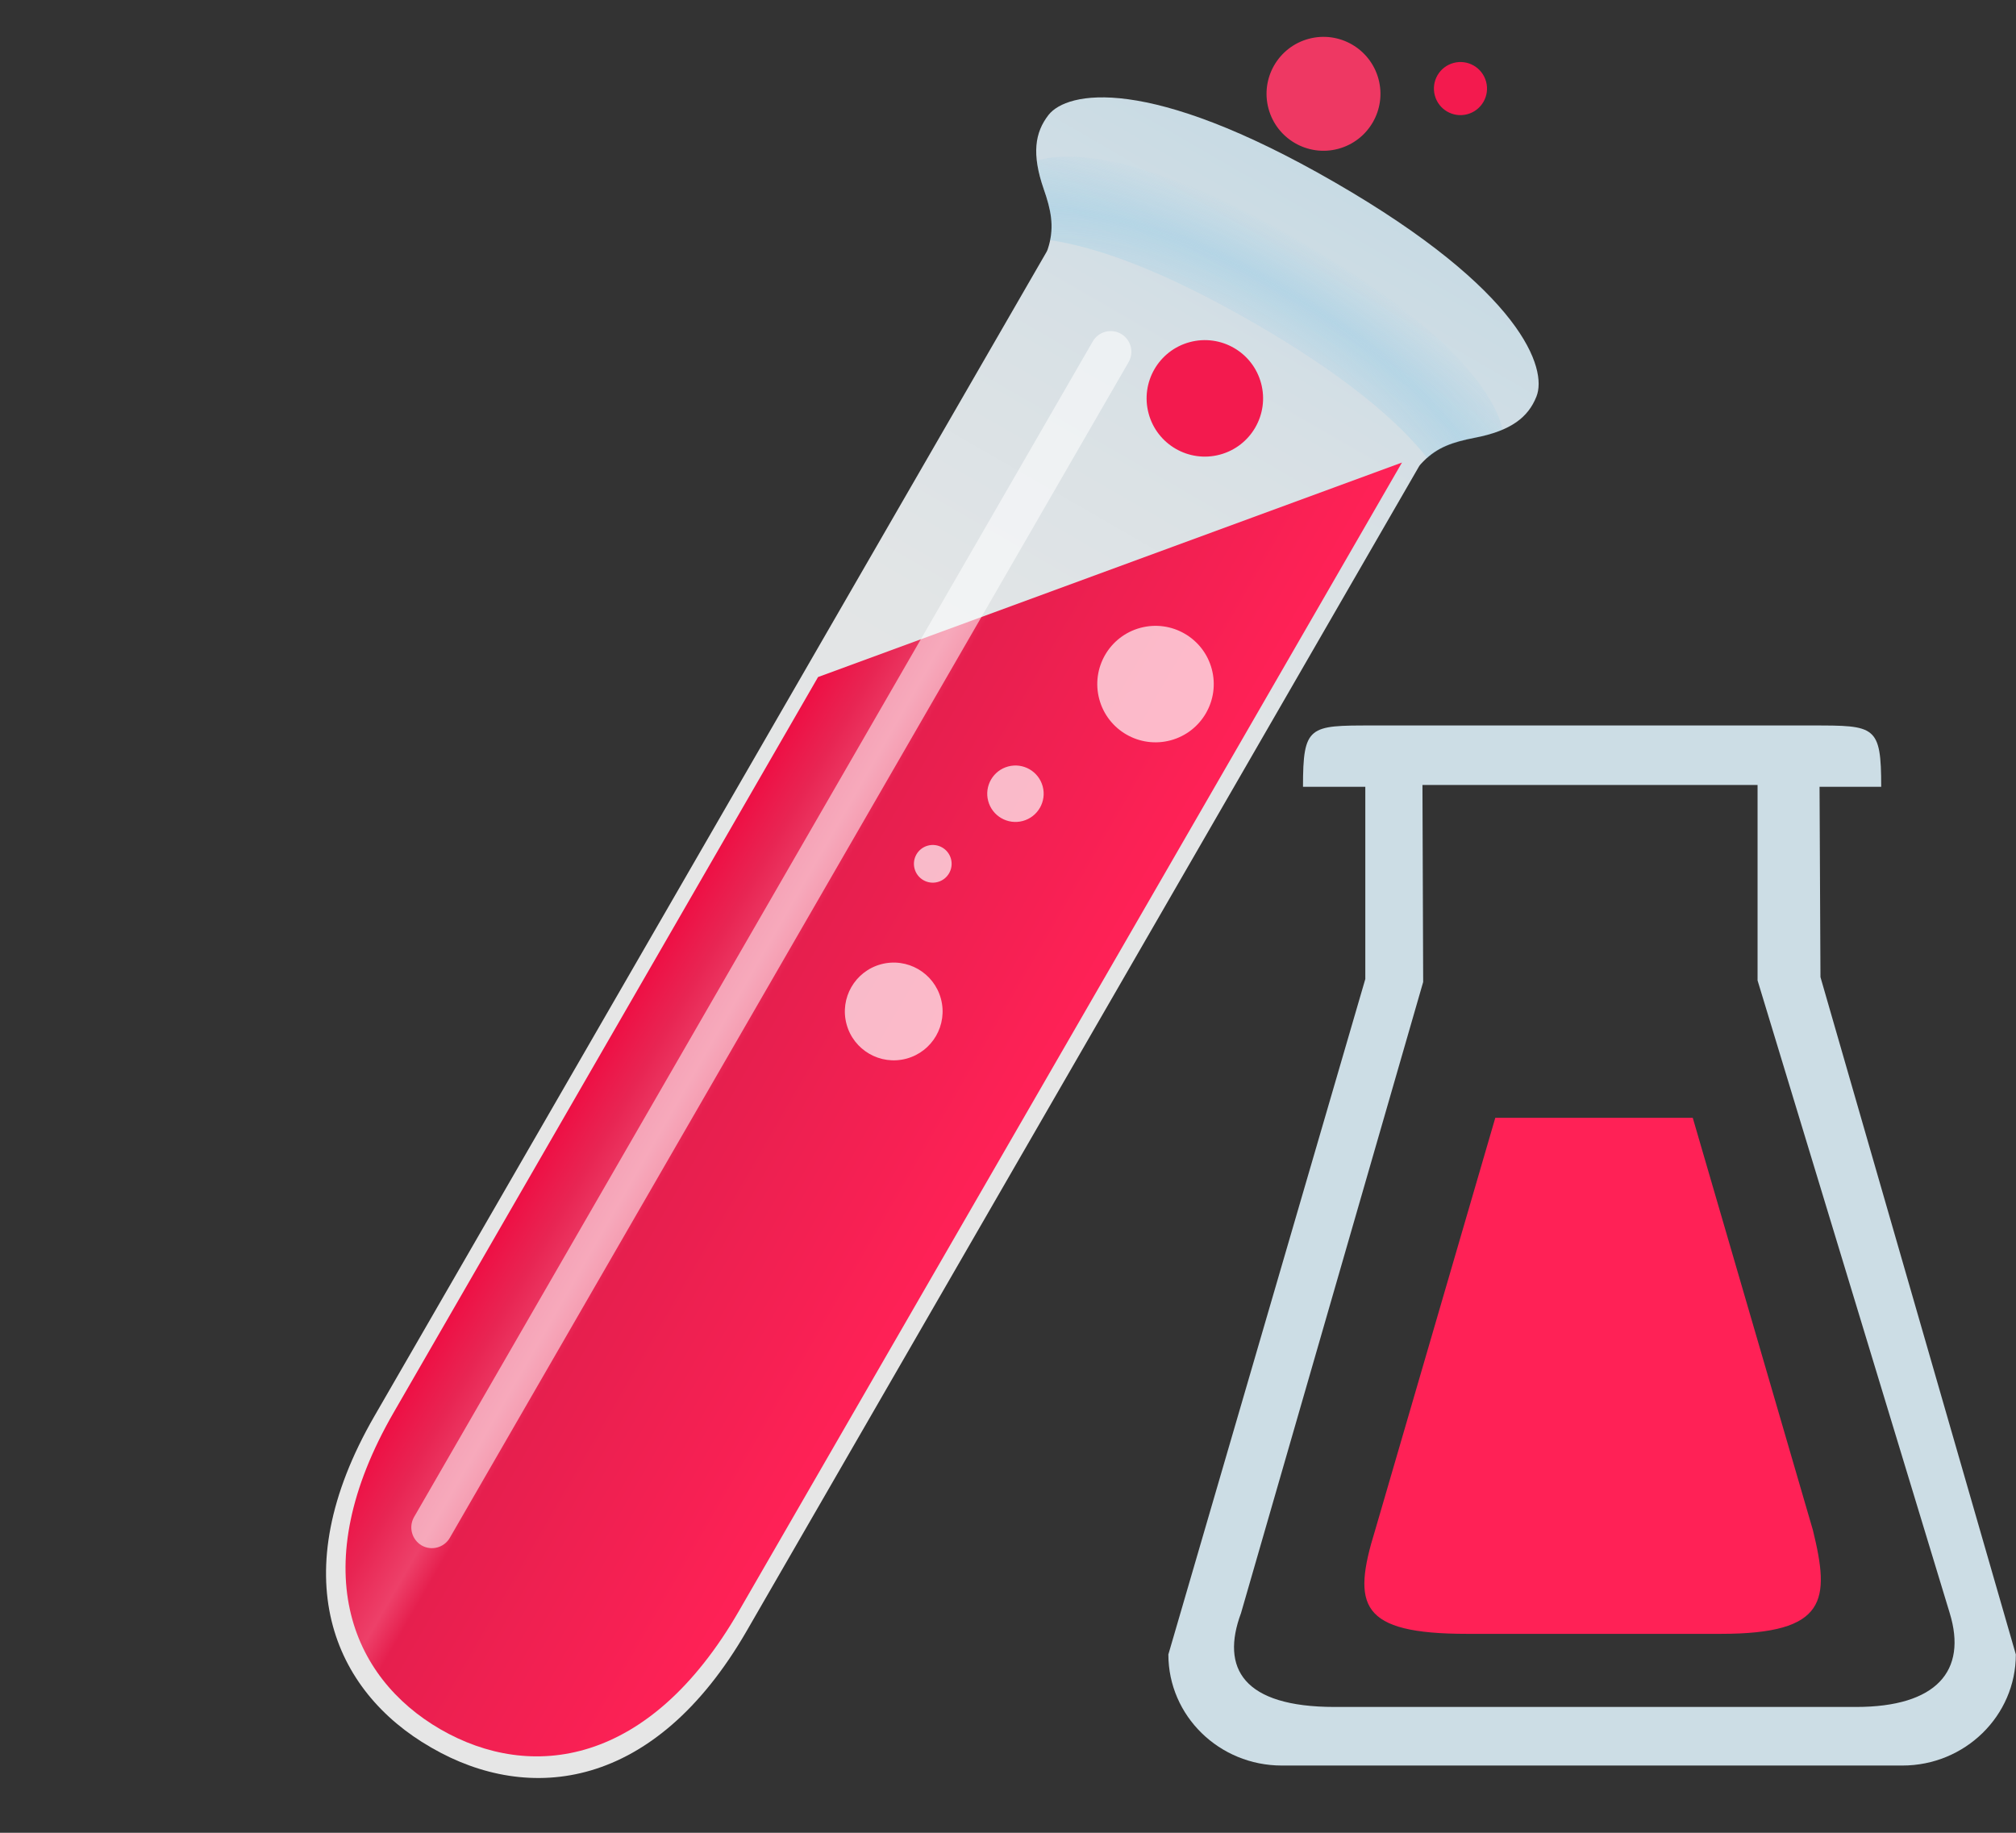 <svg width="264" height="240" viewBox="0 0 264 240" fill="none" xmlns="http://www.w3.org/2000/svg">
<rect x="0" y="0" width="264" height="240" fill="#333333" stroke="none"/>
<path fill-rule="evenodd" clip-rule="evenodd" d="M246.348 103.032C246.348 95.009 245.569 95 237.358 95H179.638C171.435 95 170.63 95.009 170.63 103.032H178.79V128.205L153 216.647C153 224.688 159.653 231.195 167.864 231.195H249.114C257.317 231.195 263.979 224.688 263.979 216.647L238.394 127.948L238.274 103.032H246.348V103.032ZM255.322 211.236C257.642 218.805 253.584 223.523 243.06 223.523H174.774C162.778 223.523 159.833 218.446 162.513 211.236L186.368 128.591L186.274 102.792H230.157V128.385L255.322 211.236V211.236Z" fill="#CCDDE5"/>
<path fill-rule="evenodd" clip-rule="evenodd" d="M221.671 146.375H195.812L180.074 200.387C177.034 210.234 178.019 213.95 192.13 213.95H225.344C239.327 213.95 239.643 209.515 237.409 200.387L221.671 146.375V146.375Z" fill="#FF2156"/>
<path d="M49.033 185.432L137.043 32.994C137.185 32.747 137.262 32.449 137.362 32.109C138.061 29.591 137.63 27.463 136.68 24.762C135.087 20.18 135.512 17.354 137.311 15.046C139.713 12.002 150.202 9.679 174.806 23.884C199.41 38.089 202.638 48.319 201.203 51.92C200.124 54.644 197.885 56.409 193.104 57.325C190.294 57.869 188.232 58.543 186.401 60.408C186.157 60.664 185.92 60.884 185.794 61.127L97.784 213.564C85.693 234.507 69.249 236.217 56.556 228.889L56.474 228.842L56.391 228.794C43.682 221.47 36.942 206.374 49.033 185.432V185.432Z" fill="url(#paint0_linear_356_2)"/>
<path opacity="0.23" d="M164.187 42.275C152.132 35.315 143.489 32.327 137.497 31.446C137.956 29.202 137.528 27.212 136.68 24.762C136.2 23.36 135.906 22.134 135.786 21.036C140.711 19.56 151.299 20.653 170.332 31.656C189.361 42.642 195.602 51.265 196.786 56.269C195.758 56.718 194.567 57.072 193.113 57.357C190.55 57.852 188.613 58.476 186.915 59.992C183.152 55.227 176.242 49.235 164.187 42.275V42.275Z" fill="url(#paint1_radial_356_2)"/>
<path d="M107.127 88.657L51.587 184.904C39.848 205.213 45.888 219.645 57.697 226.462C69.5 233.263 85 231.336 96.758 210.97L183.592 60.569L107.127 88.657V88.657Z" fill="url(#paint2_linear_356_2)"/>
<path opacity="0.55" d="M54.214 198.668L143.102 44.708C143.28 44.4 143.517 44.13 143.799 43.914C144.081 43.697 144.403 43.538 144.747 43.446C145.09 43.354 145.448 43.331 145.801 43.377C146.153 43.424 146.493 43.539 146.801 43.717C147.109 43.895 147.379 44.132 147.596 44.414C147.812 44.696 147.971 45.018 148.063 45.361C148.155 45.705 148.179 46.063 148.132 46.416C148.086 46.768 147.97 47.108 147.793 47.416L58.904 201.376C58.156 202.672 56.501 203.115 55.205 202.367C54.589 202.003 54.14 201.411 53.955 200.72C53.769 200.028 53.862 199.292 54.214 198.668V198.668Z" fill="white"/>
<path opacity="0.69" d="M153.291 96.946C157.359 95.856 159.773 91.674 158.683 87.606C157.593 83.538 153.412 81.124 149.344 82.214C145.276 83.304 142.862 87.486 143.952 91.554C145.042 95.622 149.223 98.036 153.291 96.946Z" fill="white"/>
<path d="M159.751 59.532C163.819 58.442 166.234 54.26 165.144 50.192C164.054 46.124 159.872 43.71 155.804 44.8C151.736 45.89 149.322 50.072 150.412 54.14C151.502 58.208 155.683 60.622 159.751 59.532Z" fill="#F31A4E"/>
<path opacity="0.69" d="M133.932 107.506C135.904 106.978 137.074 104.952 136.545 102.981C136.017 101.009 133.991 99.839 132.02 100.368C130.048 100.896 128.878 102.922 129.407 104.893C129.935 106.865 131.961 108.035 133.932 107.506Z" fill="white"/>
<path d="M175.245 19.488C179.224 18.422 181.585 14.333 180.519 10.354C179.453 6.376 175.363 4.015 171.385 5.081C167.406 6.147 165.045 10.236 166.111 14.215C167.177 18.193 171.267 20.554 175.245 19.488Z" fill="#EE3863"/>
<path d="M192.151 14.958C194.006 14.461 195.107 12.555 194.61 10.7C194.113 8.845 192.206 7.744 190.351 8.241C188.496 8.738 187.396 10.645 187.893 12.5C188.39 14.355 190.296 15.455 192.151 14.958Z" fill="#F31A4E"/>
<path opacity="0.69" d="M118.692 138.631C122.106 137.716 124.132 134.207 123.217 130.793C122.303 127.379 118.793 125.353 115.379 126.267C111.965 127.182 109.939 130.691 110.854 134.105C111.769 137.519 115.278 139.545 118.692 138.631Z" fill="white"/>
<path opacity="0.69" d="M122.789 115.5C124.106 115.147 124.887 113.794 124.534 112.476C124.182 111.159 122.828 110.378 121.51 110.731C120.193 111.084 119.412 112.437 119.765 113.755C120.117 115.072 121.471 115.853 122.789 115.5Z" fill="white"/>
<defs>
<linearGradient id="paint0_linear_356_2" x1="88.659" y1="173.098" x2="200.896" y2="-21.306" gradientUnits="userSpaceOnUse">
<stop offset="0.234" stop-color="#E6E6E6"/>
<stop offset="0.434" stop-color="#E2E5E6"/>
<stop offset="0.625" stop-color="#D7E0E5"/>
<stop offset="0.812" stop-color="#C3D9E4"/>
<stop offset="0.996" stop-color="#A9CEE3"/>
<stop offset="1" stop-color="#A8CEE3"/>
</linearGradient>
<radialGradient id="paint1_radial_356_2" cx="0" cy="0" r="1" gradientUnits="userSpaceOnUse" gradientTransform="translate(160.136 53.331) rotate(-149.092) scale(61.203 25.403)">
<stop offset="0.299" stop-color="#5CBAE6" stop-opacity="0"/>
<stop offset="0.679" stop-color="#5CBAE6"/>
<stop offset="0.957" stop-color="#5CBAE6" stop-opacity="0"/>
</radialGradient>
<linearGradient id="paint2_linear_356_2" x1="131.929" y1="150.043" x2="85.945" y2="123.493" gradientUnits="userSpaceOnUse">
<stop stop-color="#FF2156"/>
<stop offset="0.693" stop-color="#E61F4E"/>
<stop offset="0.76" stop-color="#ED4069"/>
<stop offset="0.873" stop-color="#E82553"/>
<stop offset="1" stop-color="#EF0C42"/>
</linearGradient>
</defs>
</svg>
